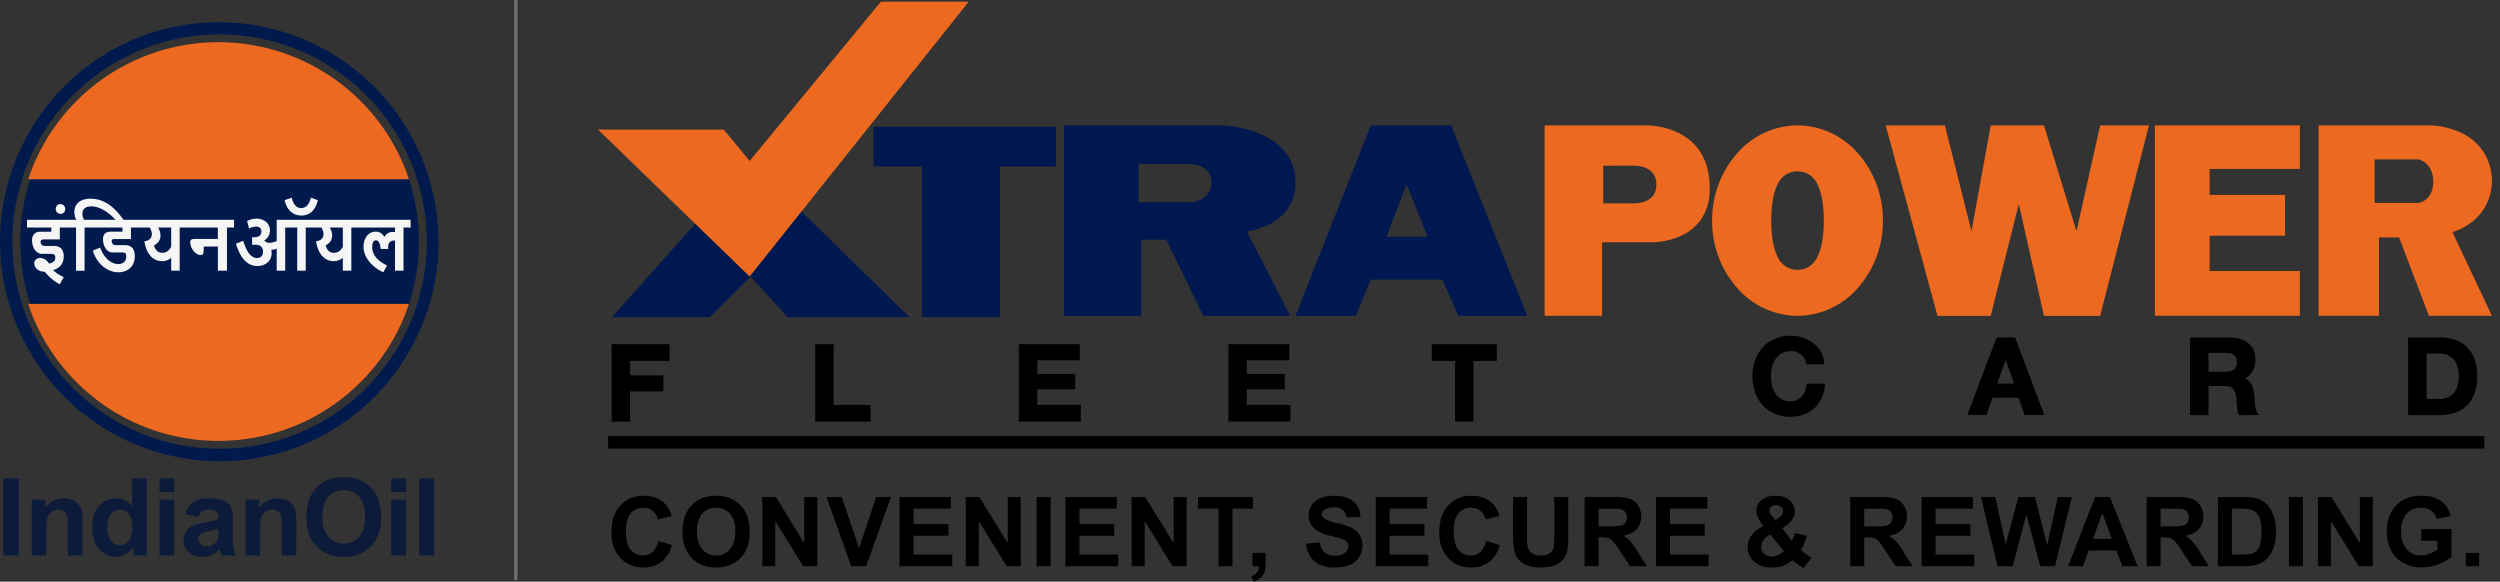 <svg xmlns="http://www.w3.org/2000/svg" xmlns:xlink="http://www.w3.org/1999/xlink" width="739.938" height="172.157" viewBox="0 0 739.938 172.157">
  <rect x="0" y="0" width="739.938" height="172.157" fill="#333333" stroke="none"/>
  <defs>
    <clipPath id="clip-path">
      <rect id="Rectangle_3330" data-name="Rectangle 3330" width="275.173" height="27.1"/>
    </clipPath>
    <clipPath id="clip-path-2">
      <rect id="Rectangle_3331" data-name="Rectangle 3331" width="223.057" height="27.1" stroke="#707070" stroke-width="1"/>
    </clipPath>
  </defs>
  <g id="logo_svg" transform="translate(-5423 -6563.5)">
    <path id="Path_7819" data-name="Path 7819" d="M-22942.605,1123v171.656" transform="translate(28518.279 5440.5)" fill="none" stroke="#707070" stroke-width="1"/>
    <g id="Group_11608" data-name="Group 11608">
      <g id="Group_11607" data-name="Group 11607">
        <g id="Group_8033" data-name="Group 8033" transform="translate(5598 6662.22)">
          <g id="Mask_Group_48" data-name="Mask Group 48" transform="translate(0 0)" clip-path="url(#clip-path)">
            <path id="Path_7815" data-name="Path 7815" d="M1.746-10.461h0Zm-.738,22.2H6.463V2.791h9.851V-1.958H6.463V-6.225H18.175v-4.941H1.008Zm60.26,0H77.633V6.8H66.723V-11.167H61.268Zm60.26,0h18.354V6.8h-12.9V2.182h11.231V-2.375H126.983V-6.418h12.578v-4.749H121.528Zm62.025,0h18.354V6.8h-12.9V2.182h11.231V-2.375H189.008V-6.418h12.578v-4.749H183.553Zm67.095,0H256.1V-6.225H263v-4.941H243.749v4.941h6.9Zm70.913-9.273c0,2.054-1.155,5.23-4.877,5.23-2.471,0-5.615-1.925-5.615-7.412s3.145-7.412,5.84-7.412A4.369,4.369,0,0,1,321.5-3.209h5.327c0-4.974-4.845-8.471-9.915-8.471C310.395-11.68,305.614-7,305.614.289s4.813,11.969,11.07,11.969c7.99,0,10.332-6.193,10.332-9.787Zm47.489,9.273H374.7l1.765-5.1H384.2l1.765,5.1h5.84l-8.631-22.91h-5.455Zm9.177-22.2h4.428l8.086,21.5h-4.268l-1.765-5.1h-8.76l-1.765,5.1H370.11ZM382.88,2.471h-5.006l2.5-6.963h.064Zm-.225-12.931h-4.428l-8.118,21.5h4.075l1.765-5.1h8.76l1.765,5.1h4.268Zm52.174,22.2h5.455v-8.6H444.1c3.241,0,4.236.545,4.492,4.653.16,2.471.353,3.69.706,3.947h5.936c-.449-.449-1.059-1.027-1.219-3.337l-.16-2.15c-.128-2.214-.706-4.236-2.76-5.359a5.987,5.987,0,0,0,3.016-5.551c0-4.974-3.915-6.514-8.022-6.514H434.83Zm.738-22.2h10.075c1.957,0,7.733,0,7.733,6.065A6.111,6.111,0,0,1,449.943.93V.995c2.182,1.316,2.824,1.861,3.177,5.359l.16,2.022c.16,1.829.353,2.407.578,2.663h-4.075a9,9,0,0,1-.449-2.6l-.1-1.6c-.257-4.4-2.407-4.4-5.327-4.4h-4.364Zm4.717,3.85h4.556c1.476,0,3.818.032,3.818,2.76,0,2.824-2.342,2.824-3.818,2.824h-4.556Zm5.763,9.361L447.9,3.785l1.34,4.654s-.158,2.389.546,2.6a38.2,38.2,0,0,0,4.236.33l-.738-5.828-.871-3.1L450.247.995a9.547,9.547,0,0,0,2.695-2.474A5.039,5.039,0,0,0,453.6-4.4a6.123,6.123,0,0,0-2.5-4.98c-1.989-1.516-4.647-1.084-5.455-1.084H435.568l3.3,13.337Zm58.636-9.168h3.53c1.155,0,5.968,0,5.968,6.706s-4.813,6.706-5.968,6.706h-3.53Zm-4.717,17.456h8.7c4.653,0,10.236-2,10.236-10.749s-5.583-10.749-10.236-10.749h-8.7Zm0-21.5h8.7c6.321,0,10.236,3.85,10.236,10.749s-3.915,10.749-10.236,10.749h-8.7Zm-.738,22.2h9.434c6.417,0,10.974-3.626,10.974-11.455s-4.556-11.455-10.974-11.455h-9.434Z" transform="translate(5.026 14.327)"/>
          </g>
          <g id="Mask_Group_49" data-name="Mask Group 49" transform="translate(341.881)" clip-path="url(#clip-path-2)">
            <path id="Path_7816" data-name="Path 7816" d="M1.748-10.458h0ZM1.008,11.8H6.475V2.825h9.873v-4.76H6.475V-6.213H18.214v-4.953H1.008Zm60.4,0h16.4V6.845H66.874v-18.01H61.406Zm60.4,0h18.4V6.845H127.272V2.214h11.256V-2.353H127.272V-6.406h12.607v-4.76H121.8Zm62.167,0h18.4V6.845H189.439V2.214H200.7V-2.353H189.439V-6.406h12.607v-4.76H183.972Zm67.249,0h5.467V-6.213H263.6v-4.953h-19.3v4.953h6.915ZM322.3,2.5c0,2.058-1.158,5.242-4.889,5.242-2.476,0-5.628-1.93-5.628-7.429s3.152-7.429,5.853-7.429a4.379,4.379,0,0,1,4.6,3.924h5.339c0-4.985-4.856-8.491-9.938-8.491-6.529,0-11.321,4.7-11.321,12s4.824,12,11.1,12c8.008,0,10.356-6.207,10.356-9.809Zm47.6,9.295h5.66l1.769-5.114h7.751l1.769,5.114H392.7l-8.651-22.963h-5.467Zm9.2-22.255h4.438l8.1,21.548h-4.277l-1.769-5.114h-8.78l-1.769,5.114h-4.084ZM383.756,2.5h-5.017l2.509-6.979h.064Zm-.225-12.961h-4.438L370.956,11.09h4.084l1.769-5.114h8.78l1.769,5.114h4.277ZM435.825,11.8h5.467V3.178h3.827c3.248,0,4.245.547,4.5,4.663.161,2.476.354,3.7.708,3.956h5.95c-.45-.45-1.061-1.029-1.222-3.345L454.9,6.3c-.129-2.219-.707-4.245-2.766-5.371a6,6,0,0,0,3.023-5.564c0-4.985-3.924-6.529-8.04-6.529H435.825Zm.74-22.255h10.1c1.962,0,7.751,0,7.751,6.078A6.125,6.125,0,0,1,450.973.959v.064c2.187,1.319,2.83,1.865,3.184,5.371l.161,2.026c.161,1.833.354,2.412.579,2.669h-4.084a9.026,9.026,0,0,1-.45-2.605l-.1-1.608c-.257-4.406-2.412-4.406-5.339-4.406h-4.374ZM441.292-6.6h4.567c1.479,0,3.827.032,3.827,2.766,0,2.83-2.348,2.83-3.827,2.83h-4.567Zm5.777,9.382,1.853,1.036,1.343,4.665s-.159,2.394.547,2.605a38.289,38.289,0,0,0,4.245.331l-.74-5.842-.873-3.108-2.167-1.447a9.567,9.567,0,0,0,2.7-2.48,5.05,5.05,0,0,0,.66-2.923,6.137,6.137,0,0,0-2.508-4.991c-1.994-1.52-4.658-1.087-5.467-1.087h-10.1l3.312,13.367Zm58.77-9.189h3.538c1.158,0,5.982,0,5.982,6.722s-4.824,6.722-5.982,6.722h-3.538Zm-4.728,17.5h8.716c4.663,0,10.26-2,10.26-10.774s-5.6-10.774-10.26-10.774h-8.716Zm0-21.548h8.716c6.336,0,10.26,3.859,10.26,10.774s-3.924,10.774-10.26,10.774h-8.716Zm-.74,22.255h9.455c6.432,0,11-3.634,11-11.481s-4.567-11.481-11-11.481h-9.455Z" transform="translate(-304.51 12.323)"/>
          </g>
        </g>
        <path id="Path_7817" data-name="Path 7817" d="M14.5,3.114l4.011,1.272a9,9,0,0,1-3.068,4.983A8.751,8.751,0,0,1,10,11,8.814,8.814,0,0,1,3.291,8.209,10.67,10.67,0,0,1,.663.584q0-5.116,2.642-7.946a9.058,9.058,0,0,1,6.947-2.83A8.523,8.523,0,0,1,16.359-7.97a8.082,8.082,0,0,1,2.1,3.774l-4.1.978a4.344,4.344,0,0,0-1.517-2.516,4.345,4.345,0,0,0-2.8-.922,4.662,4.662,0,0,0-3.7,1.635Q4.926-3.386,4.926.276q0,3.886,1.4,5.535A4.539,4.539,0,0,0,9.958,7.461,4.144,4.144,0,0,0,12.8,6.412,6.089,6.089,0,0,0,14.5,3.114ZM21.681.528a13.032,13.032,0,0,1,.936-5.255,9.643,9.643,0,0,1,1.908-2.809,7.977,7.977,0,0,1,2.649-1.845,11.249,11.249,0,0,1,4.417-.811,9.621,9.621,0,0,1,7.247,2.809Q41.557-4.574,41.557.43q0,4.962-2.7,7.764A9.546,9.546,0,0,1,31.647,11a9.644,9.644,0,0,1-7.268-2.788A10.582,10.582,0,0,1,21.681.528Zm4.263-.14a7.678,7.678,0,0,0,1.607,5.276,5.237,5.237,0,0,0,4.081,1.8,5.192,5.192,0,0,0,4.06-1.782A7.831,7.831,0,0,0,37.28.332a7.7,7.7,0,0,0-1.544-5.255,5.226,5.226,0,0,0-4.1-1.733A5.26,5.26,0,0,0,27.51-4.9,7.742,7.742,0,0,0,25.944.388ZM45.286,10.648V-9.843h4.025L57.7,3.841V-9.843h3.844v20.49H57.39L49.129-2.715V10.648Zm26.316,0L64.277-9.843h4.487L73.949,5.322,78.967-9.843h4.389l-7.338,20.49Zm14.323,0V-9.843h15.193v3.466H90.062v4.543h10.287V1.618H90.062V7.2h11.447v3.452Zm19.593,0V-9.843h4.025l8.386,13.684V-9.843h3.844v20.49h-4.151l-8.26-13.362V10.648Zm20.962,0V-9.843h4.137v20.49Zm8.537,0V-9.843H150.21v3.466H139.154v4.543h10.287V1.618H139.154V7.2H150.6v3.452Zm19.593,0V-9.843h4.025l8.386,13.684V-9.843h3.844v20.49h-4.151l-8.26-13.362V10.648Zm25.7,0V-6.377h-6.08V-9.843h16.283v3.466h-6.066V10.648ZM190.342,6.72h3.928V9.529a9.792,9.792,0,0,1-.294,2.691,4.019,4.019,0,0,1-1.111,1.768,5.727,5.727,0,0,1-2.076,1.23l-.769-1.621a3.308,3.308,0,0,0,1.691-1.076,3.237,3.237,0,0,0,.531-1.873h-1.9Zm15.9-2.74,4.025-.391a4.911,4.911,0,0,0,1.475,2.977,4.458,4.458,0,0,0,3,.95,4.608,4.608,0,0,0,3.012-.846,2.516,2.516,0,0,0,1.013-1.978,1.865,1.865,0,0,0-.426-1.237,3.407,3.407,0,0,0-1.489-.888q-.727-.252-3.313-.895a11.238,11.238,0,0,1-4.668-2.027,5.332,5.332,0,0,1-1.887-4.123A5.267,5.267,0,0,1,207.87-7.4a5.557,5.557,0,0,1,2.558-2.076,10.251,10.251,0,0,1,4.032-.713q3.858,0,5.807,1.691a5.969,5.969,0,0,1,2.048,4.515l-4.137.182a3.513,3.513,0,0,0-1.139-2.271,4.171,4.171,0,0,0-2.621-.692,4.727,4.727,0,0,0-2.823.741,1.493,1.493,0,0,0-.657,1.272,1.574,1.574,0,0,0,.615,1.244,10.877,10.877,0,0,0,3.8,1.37A20.064,20.064,0,0,1,219.82-.667a5.755,5.755,0,0,1,2.264,2.083,6.091,6.091,0,0,1,.818,3.264,6.034,6.034,0,0,1-.978,3.3,5.864,5.864,0,0,1-2.767,2.285,11.606,11.606,0,0,1-4.459.748,8.877,8.877,0,0,1-5.968-1.8A7.813,7.813,0,0,1,206.242,3.98Zm20.6,6.667V-9.843h15.193v3.466H230.978v4.543h10.287V1.618H230.978V7.2h11.447v3.452ZM259.5,3.114l4.011,1.272a9,9,0,0,1-3.068,4.983A8.751,8.751,0,0,1,255,11a8.814,8.814,0,0,1-6.709-2.788A10.67,10.67,0,0,1,245.665.584q0-5.116,2.642-7.946a9.058,9.058,0,0,1,6.947-2.83,8.522,8.522,0,0,1,6.108,2.222,8.082,8.082,0,0,1,2.1,3.774l-4.1.978a4.344,4.344,0,0,0-1.517-2.516,4.345,4.345,0,0,0-2.8-.922,4.662,4.662,0,0,0-3.7,1.635q-1.419,1.635-1.419,5.3,0,3.886,1.4,5.535a4.539,4.539,0,0,0,3.634,1.649A4.144,4.144,0,0,0,257.8,6.412,6.089,6.089,0,0,0,259.5,3.114Zm7.992-12.957h4.137v11.1a23.025,23.025,0,0,0,.154,3.424A3.318,3.318,0,0,0,273.05,6.7a4.407,4.407,0,0,0,2.733.762,4.169,4.169,0,0,0,2.656-.72,2.844,2.844,0,0,0,1.076-1.768,23.054,23.054,0,0,0,.182-3.48V-9.843h4.137V.919a27.658,27.658,0,0,1-.335,5.213A5.771,5.771,0,0,1,282.261,8.7a6.25,6.25,0,0,1-2.411,1.67,10.488,10.488,0,0,1-3.942.622,11.348,11.348,0,0,1-4.452-.678,6.366,6.366,0,0,1-2.4-1.761,5.646,5.646,0,0,1-1.16-2.271,24.887,24.887,0,0,1-.405-5.2Zm21.172,20.49V-9.843h8.708a14.9,14.9,0,0,1,4.773.552,4.709,4.709,0,0,1,2.383,1.964,5.9,5.9,0,0,1,.895,3.229A5.47,5.47,0,0,1,304.069-.29,6.511,6.511,0,0,1,300.015,1.6a9.652,9.652,0,0,1,2.215,1.719,23.35,23.35,0,0,1,2.355,3.327l2.5,4H302.14l-2.991-4.459a28.927,28.927,0,0,0-2.18-3.012,3.175,3.175,0,0,0-1.244-.853,6.819,6.819,0,0,0-2.083-.231H292.8v8.554ZM292.8-1.177h3.061a15.806,15.806,0,0,0,3.718-.252,2.228,2.228,0,0,0,1.16-.867,2.668,2.668,0,0,0,.419-1.537,2.457,2.457,0,0,0-.552-1.67,2.534,2.534,0,0,0-1.558-.8q-.5-.07-3.019-.07H292.8Zm16.979,11.825V-9.843h15.193v3.466H313.919v4.543h10.287V1.618H313.919V7.2h11.447v3.452Zm46.09-2.5L353.5,11.179a13.875,13.875,0,0,1-3.355-2.348A8.436,8.436,0,0,1,347.5,10.48a9.366,9.366,0,0,1-3.327.531,7.337,7.337,0,0,1-5.759-2.152,5.559,5.559,0,0,1-1.5-3.83,5.774,5.774,0,0,1,1.174-3.543A9.6,9.6,0,0,1,341.6-1.247a11.119,11.119,0,0,1-1.579-2.369,5,5,0,0,1-.531-2.132A4.024,4.024,0,0,1,340.979-8.9a6.275,6.275,0,0,1,4.242-1.293,5.956,5.956,0,0,1,4.151,1.356,4.3,4.3,0,0,1,1.5,3.313,4.207,4.207,0,0,1-.741,2.362,10.021,10.021,0,0,1-2.991,2.53l2.851,3.76a9.62,9.62,0,0,0,.867-2.334l3.55.811a21.809,21.809,0,0,1-.923,2.76,7.411,7.411,0,0,1-.839,1.461,16.012,16.012,0,0,0,1.7,1.349A12.825,12.825,0,0,0,355.872,8.146ZM345.18-2.994l1.062-.811a2.444,2.444,0,0,0,1.174-1.8,1.7,1.7,0,0,0-.566-1.286,2.147,2.147,0,0,0-1.53-.531,2.143,2.143,0,0,0-1.468.468,1.41,1.41,0,0,0-.531,1.083,2.963,2.963,0,0,0,.895,1.761Zm-1.537,4.263a5.316,5.316,0,0,0-2.027,1.649,3.416,3.416,0,0,0-.671,1.971,2.758,2.758,0,0,0,.832,2.076,3.072,3.072,0,0,0,2.229.8,4.482,4.482,0,0,0,1.775-.363,7.744,7.744,0,0,0,1.859-1.2ZM367.3,10.648V-9.843h8.708a14.9,14.9,0,0,1,4.773.552,4.709,4.709,0,0,1,2.383,1.964,5.9,5.9,0,0,1,.895,3.229A5.47,5.47,0,0,1,382.7-.29,6.511,6.511,0,0,1,378.648,1.6a9.653,9.653,0,0,1,2.215,1.719,23.349,23.349,0,0,1,2.355,3.327l2.5,4h-4.948l-2.991-4.459a28.916,28.916,0,0,0-2.18-3.012,3.175,3.175,0,0,0-1.244-.853,6.819,6.819,0,0,0-2.083-.231h-.839v8.554Zm4.137-11.825H374.5a15.806,15.806,0,0,0,3.718-.252,2.229,2.229,0,0,0,1.16-.867,2.668,2.668,0,0,0,.419-1.537,2.457,2.457,0,0,0-.552-1.67,2.534,2.534,0,0,0-1.558-.8q-.5-.07-3.019-.07h-3.229Zm16.979,11.825V-9.843h15.193v3.466H392.552v4.543H402.84V1.618H392.552V7.2H404v3.452Zm22.458,0-4.892-20.49h4.235l3.089,14.075,3.746-14.075h4.92L425.563,4.47l3.145-14.313h4.165L427.9,10.648h-4.389L419.427-4.671,415.36,10.648Zm41.467,0h-4.5L446.05,5.993H437.86l-1.691,4.654H431.78l7.981-20.49h4.375Zm-7.617-8.107-2.823-7.6-2.767,7.6Zm10.284,8.107V-9.843h8.708a14.9,14.9,0,0,1,4.773.552,4.708,4.708,0,0,1,2.383,1.964,5.9,5.9,0,0,1,.895,3.229A5.47,5.47,0,0,1,470.409-.29,6.511,6.511,0,0,1,466.356,1.6a9.654,9.654,0,0,1,2.215,1.719,23.355,23.355,0,0,1,2.355,3.327l2.5,4H468.48l-2.991-4.459a28.922,28.922,0,0,0-2.18-3.012,3.175,3.175,0,0,0-1.244-.853,6.82,6.82,0,0,0-2.083-.231h-.839v8.554Zm4.137-11.825H462.2a15.807,15.807,0,0,0,3.718-.252,2.229,2.229,0,0,0,1.16-.867,2.668,2.668,0,0,0,.419-1.537,2.457,2.457,0,0,0-.552-1.67,2.534,2.534,0,0,0-1.558-.8q-.5-.07-3.019-.07h-3.229Zm16.965-8.666h7.562a14.765,14.765,0,0,1,3.9.391,6.852,6.852,0,0,1,3.089,1.887,8.952,8.952,0,0,1,1.957,3.32A15.121,15.121,0,0,1,493.286.6a13.466,13.466,0,0,1-.629,4.361,9.033,9.033,0,0,1-2.194,3.62,7.273,7.273,0,0,1-2.907,1.635,12.518,12.518,0,0,1-3.662.433h-7.785Zm4.137,3.466V7.2h3.089a11.272,11.272,0,0,0,2.5-.2,3.819,3.819,0,0,0,1.67-.853,4.338,4.338,0,0,0,1.083-1.978,13.364,13.364,0,0,0,.419-3.753,12.238,12.238,0,0,0-.419-3.648,4.688,4.688,0,0,0-1.174-1.985,3.937,3.937,0,0,0-1.915-.964,18.758,18.758,0,0,0-3.4-.2Zm16.881,17.024V-9.843h4.137v20.49Zm8.579,0V-9.843h4.025l8.386,13.684V-9.843h3.844v20.49H517.81l-8.26-13.362V10.648Zm30.621-7.534V-.339h8.917V7.824a11.227,11.227,0,0,1-3.767,2.215,13.71,13.71,0,0,1-5,.957,11.215,11.215,0,0,1-5.6-1.349,8.576,8.576,0,0,1-3.592-3.858,12.466,12.466,0,0,1-1.2-5.458,11.794,11.794,0,0,1,1.342-5.689,9.036,9.036,0,0,1,3.928-3.816,10.6,10.6,0,0,1,4.906-1.02,9.788,9.788,0,0,1,5.961,1.6,7.226,7.226,0,0,1,2.76,4.424l-4.109.769a4.34,4.34,0,0,0-1.628-2.383,4.922,4.922,0,0,0-2.984-.874,5.606,5.606,0,0,0-4.312,1.719,7.242,7.242,0,0,0-1.6,5.1,8.023,8.023,0,0,0,1.621,5.472,5.414,5.414,0,0,0,4.249,1.824,7.125,7.125,0,0,0,2.607-.51,8.933,8.933,0,0,0,2.243-1.237v-2.6Zm13.163,7.534V6.72h3.928v3.928Z" transform="translate(5603.337 6720.438)"/>
        <rect id="Rectangle_3332" data-name="Rectangle 3332" width="555.287" height="3.711" transform="translate(5603 6692.563)"/>
      </g>
      <g id="Group_11606" data-name="Group 11606" transform="translate(-1.256)">
        <path id="Path_7807" data-name="Path 7807" d="M-23053.945,959.277h54v11.76h-16.535v44.606h-23.125V971.036h-14.34Z" transform="translate(28736.709 5641.723)" fill="#001850"/>
        <path id="Path_7810" data-name="Path 7810" d="M22.913,56.367h0L0,56.364V0H47.417A34.869,34.869,0,0,1,57.978,2.484a19.158,19.158,0,0,1,7.26,5.066,14.04,14.04,0,0,1,3.3,9.36,13.346,13.346,0,0,1-2.242,7.7,14.424,14.424,0,0,1-4.931,4.378A21.406,21.406,0,0,1,54.193,31.4L66.942,56.361l-25.7,0L30.284,33.818H22.913V56.367Zm-.8-44.892V22.748H37.76c.059,0,5.874-.507,5.874-5.838s-5.815-5.435-5.874-5.435Z" transform="translate(5739.146 6600.613)" fill="#001850"/>
        <path id="Path_7811" data-name="Path 7811" d="M17.863,56.353H0L22.265,0H46.08L68.614,56.349l-20.447,0L43.5,45.648H22.265l-4.4,10.7ZM32.89,17.448l-5.96,15.5H39.1Z" transform="translate(5807.686 6600.613)" fill="#001850"/>
        <path id="Path_7813" data-name="Path 7813" d="M25.267,56.367A23.863,23.863,0,0,1,7.4,48.112,29.717,29.717,0,0,1,0,28.183,29.717,29.717,0,0,1,7.4,8.255,23.863,23.863,0,0,1,25.267,0,23.865,23.865,0,0,1,43.135,8.255a29.716,29.716,0,0,1,7.4,19.929,29.716,29.716,0,0,1-7.4,19.929A23.865,23.865,0,0,1,25.267,56.367Zm0-42.76a6.326,6.326,0,0,0-5.9,3.867c-1.244,2.447-1.874,6.05-1.874,10.71s.631,8.263,1.874,10.71a6.435,6.435,0,0,0,11.8,0c1.244-2.447,1.875-6.05,1.875-10.71s-.631-8.263-1.875-10.71A6.328,6.328,0,0,0,25.267,13.606Z" transform="translate(5931.01 6600.613)" fill="#ec691f"/>
        <path id="Path_7799" data-name="Path 7799" d="M-22910.391,959.276l15.32,56.367h15.762l8.316-33.1,7.441,33.1h16.629l14.449-56.367h-14.449l-7,31.322-9.625-31.322h-15.758l-5.7,31.322-7.875-31.322Z" transform="translate(28892.771 5641.336)" fill="#ec691f"/>
        <path id="Path_7798" data-name="Path 7798" d="M-22829.322,959.277h-42.9v56.353h42.9v-13.247h-26.7V991.932h22.32V979.859h-22.32v-7.7h26.7Z" transform="translate(28934.27 5641.336)" fill="#ec691f"/>
        <path id="Path_7814" data-name="Path 7814" d="M17.871,56.353h0L0,56.351V0H33.367a23.893,23.893,0,0,1,8.569,2.074,16.288,16.288,0,0,1,6.11,4.7A15.9,15.9,0,0,1,49.571,23.6a15.251,15.251,0,0,1-4.018,4.838A18.01,18.01,0,0,1,39.628,31.6L51.28,56.348l-18.644,0-8.81-23.172H17.871V56.353Zm-1.3-46.295v12.9h12.95c.044-.005,4.4-.592,4.4-6.319s-4.359-6.575-4.4-6.583Z" transform="translate(6110.506 6600.613)" fill="#ec691f"/>
        <path id="Path_7812" data-name="Path 7812" d="M17,56.353H0V0H30.244c.87,0,8.654.152,13.864,5.417,3.2,3.23,4.786,7.727,4.727,13.368A15.552,15.552,0,0,1,46.24,27.9a14.431,14.431,0,0,1-5.709,4.7,21.893,21.893,0,0,1-8.3,2H17v21.75Zm.342-44.421V23.086h8.992s.08,0,.22,0c1.09,0,6.527-.269,6.527-5.581s-5.437-5.581-6.527-5.581c-.141,0-.22,0-.22,0Z" transform="translate(5881.431 6600.613)" fill="#ec691f"/>
        <path id="Path_64284" data-name="Path 64284" d="M-14983.641-2376.634l41.043-45.943,47.062,45.943h-36.117l-10.944-12.014-12.039,12.014Z" transform="translate(20589 9034)" fill="#001850"/>
        <path id="Path_64283" data-name="Path 64283" d="M-14878.025-2470l-64.847,81.351-44.872-43.5h37.211l7.661,9.3,38.854-47.15Z" transform="translate(20589 9034)" fill="#ec691f"/>
      </g>
    </g>
    <g id="Group_11605" data-name="Group 11605" transform="translate(179 -358)">
      <g id="Group_11604" data-name="Group 11604">
        <circle id="Ellipse_445" data-name="Ellipse 445" cx="59" cy="59" r="59" transform="translate(5250 6934)" fill="#001a4d"/>
        <path id="Path_7818" data-name="Path 7818" d="M7.509,6.864q.425.384.854.7t.835.565q.405.247.767.434t.671.318l-1.187,2.14a11.915,11.915,0,0,1-1.293-.787A15.064,15.064,0,0,1,6.949,9.3q-.569-.49-1.061-1a11.5,11.5,0,0,1-.859-1,3.821,3.821,0,0,1-1.293-.207,3.085,3.085,0,0,1-.984-.555,2.5,2.5,0,0,1-.627-.8A2.157,2.157,0,0,1,1.9,4.775a1.433,1.433,0,0,1,.135-.626A1.517,1.517,0,0,1,2.4,3.665a1.7,1.7,0,0,1,.531-.318,1.81,1.81,0,0,1,.651-.116,2.781,2.781,0,0,1,1.5.424A3.8,3.8,0,0,1,6.264,4.866a3.273,3.273,0,0,0,.878-.247,1.838,1.838,0,0,0,.574-.4,1.359,1.359,0,0,0,.309-.52,2,2,0,0,0,.092-.611,1.353,1.353,0,0,0-.1-.575.774.774,0,0,0-.27-.323.987.987,0,0,0-.4-.146,3.169,3.169,0,0,0-.487-.035H4.334a2.5,2.5,0,0,1-1.447-.4A3.257,3.257,0,0,1,1.932.6a4.384,4.384,0,0,1-.526-1.3A5.823,5.823,0,0,1,1.247-2,3.2,3.2,0,0,1,1.44-3.179a2.135,2.135,0,0,1,.526-.792,2,2,0,0,1,.767-.444,3.043,3.043,0,0,1,.917-.136h3.29V-5.8H-.239V-8.075H12.5V-5.8H9.458v3.523h-4.6a1.438,1.438,0,0,0-.849.182.674.674,0,0,0-.232.565,1.5,1.5,0,0,0,.058.394,1.041,1.041,0,0,0,.2.389,1.08,1.08,0,0,0,.405.293,1.645,1.645,0,0,0,.666.116H7.731a3.439,3.439,0,0,1,1.36.237,2.311,2.311,0,0,1,.892.656,2.574,2.574,0,0,1,.492.979,4.622,4.622,0,0,1,.15,1.2,4.861,4.861,0,0,1-.183,1.353,3.707,3.707,0,0,1-.564,1.161,3.777,3.777,0,0,1-.97.919,5.184,5.184,0,0,1-1.389.636ZM8.261-11.3a1.556,1.556,0,0,1,.1-.565,1.356,1.356,0,0,1,.285-.454,1.335,1.335,0,0,1,.439-.3,1.4,1.4,0,0,1,.564-.111,1.412,1.412,0,0,1,.56.111,1.339,1.339,0,0,1,.449.308,1.491,1.491,0,0,1,.3.464,1.5,1.5,0,0,1,.111.58,1.585,1.585,0,0,1-.1.575,1.266,1.266,0,0,1-.289.449,1.364,1.364,0,0,1-.444.293,1.435,1.435,0,0,1-.555.106,1.471,1.471,0,0,1-.56-.106,1.28,1.28,0,0,1-.449-.3,1.507,1.507,0,0,1-.3-.459A1.489,1.489,0,0,1,8.261-11.3ZM18.892-5.8h-2.1V6.986H14.27V-5.8H12.138V-8.075h2.171a5.9,5.9,0,0,1-.54-2.322,4.153,4.153,0,0,1,.28-1.524,3.316,3.316,0,0,1,.864-1.252,4.14,4.14,0,0,1,1.5-.843,6.829,6.829,0,0,1,2.176-.308,8.888,8.888,0,0,1,2.861.454A10.237,10.237,0,0,1,24-12.582a13.946,13.946,0,0,1,2.3,2.009,24.474,24.474,0,0,1,2.094,2.609H26.07q-.338-.353-.786-.8t-1-.9q-.55-.454-1.182-.883a10.686,10.686,0,0,0-1.327-.767,8.085,8.085,0,0,0-1.447-.54,5.9,5.9,0,0,0-1.534-.2,3.888,3.888,0,0,0-1.187.161,2.274,2.274,0,0,0-.83.454,1.775,1.775,0,0,0-.482.691,2.428,2.428,0,0,0-.154.883A3.249,3.249,0,0,0,16.263-9a4.772,4.772,0,0,0,.371.924h2.258Zm14.656,0h-3.03v3.422H25.665a1.077,1.077,0,0,0-.671.151.6.6,0,0,0-.179.485,1.476,1.476,0,0,0,.053.373.95.95,0,0,0,.2.373,1.177,1.177,0,0,0,.4.293,1.491,1.491,0,0,0,.646.121h2.7a3.142,3.142,0,0,1,1.346.257,2.3,2.3,0,0,1,.878.7,2.821,2.821,0,0,1,.478,1.045A5.436,5.436,0,0,1,31.657,2.7a5.4,5.4,0,0,1-.3,1.817,4.279,4.279,0,0,1-.912,1.509,4.346,4.346,0,0,1-1.524,1.035,5.519,5.519,0,0,1-2.142.384A6.522,6.522,0,0,1,24.3,6.96a7.782,7.782,0,0,1-2.166-1.327A9.076,9.076,0,0,1,20.4,3.609,10.17,10.17,0,0,1,19.239,1.04L21.41.132a9.067,9.067,0,0,0,.849,1.837,7.879,7.879,0,0,0,1.225,1.56,5.758,5.758,0,0,0,1.529,1.085,3.993,3.993,0,0,0,1.761.4,2.911,2.911,0,0,0,1.008-.162,2,2,0,0,0,.733-.454,1.936,1.936,0,0,0,.449-.707,2.611,2.611,0,0,0,.154-.919,2.043,2.043,0,0,0-.072-.6.743.743,0,0,0-.232-.363.87.87,0,0,0-.4-.177,3.115,3.115,0,0,0-.569-.045h-2.74a2.178,2.178,0,0,1-1.278-.373,3.161,3.161,0,0,1-.888-.944,4.372,4.372,0,0,1-.521-1.247,5.335,5.335,0,0,1-.169-1.292,3.029,3.029,0,0,1,.174-1.105,1.735,1.735,0,0,1,.492-.707,1.872,1.872,0,0,1,.757-.379,3.911,3.911,0,0,1,.96-.111H28V-5.8H18.216V-8.075H33.548Zm-.359,0V-8.075H47.044V-5.8h-2.1V6.975H42.423V3.231l-.029-.01q-.222.172-.487.338a3.867,3.867,0,0,1-.584.3,3.994,3.994,0,0,1-.7.212,4.2,4.2,0,0,1-.859.081,4.384,4.384,0,0,1-2.156-.51A4.967,4.967,0,0,1,36.045,2.3,6.918,6.918,0,0,1,35.032.414a10.369,10.369,0,0,1-.521-2.14,3.425,3.425,0,0,0,1.037-.283,2.115,2.115,0,0,0,.675-.49,1.75,1.75,0,0,0,.367-.636,2.363,2.363,0,0,0,.111-.722,2.991,2.991,0,0,0-.154-.929A4.766,4.766,0,0,0,36.055-5.8Zm6.069,2.362a3.086,3.086,0,0,1-.482,1.721A3.276,3.276,0,0,1,37.348-.545,3.621,3.621,0,0,0,37.729.475a2.585,2.585,0,0,0,.564.691,2.123,2.123,0,0,0,.695.394,2.442,2.442,0,0,0,.782.126,2.615,2.615,0,0,0,1.563-.469A3.61,3.61,0,0,0,42.423-.09V-5.8H38.554a5.065,5.065,0,0,1,.536,1.216A4.234,4.234,0,0,1,39.258-3.442ZM61.042-5.8h-2.1V6.975h-2.7V-.161H52.06Q52.06.525,52.04,1a3.334,3.334,0,0,1-.106.777.8.8,0,0,1-.27.434.842.842,0,0,1-.511.136,1.962,1.962,0,0,1-.8-.172,3.034,3.034,0,0,1-.733-.459A4.02,4.02,0,0,1,49,1.055,5.177,5.177,0,0,1,48.5.263a4.583,4.583,0,0,1-.323-.833,2.979,2.979,0,0,1-.116-.792,1.31,1.31,0,0,1,.111-.59.7.7,0,0,1,.314-.318,1.366,1.366,0,0,1,.492-.126q.289-.025.656-.025h6.6V-5.8H46.685V-8.075H61.042Zm9.733,4.472.318.035a3.181,3.181,0,0,0,.328.015,4.993,4.993,0,0,0,1.221-.151A4.619,4.619,0,0,0,73.651-1.8V-8.075h4.622V-5.8h-2.1V6.975H73.651V.455a2.038,2.038,0,0,1-.3.121q-.183.061-.4.111T72.5.768a3.426,3.426,0,0,1-.444.03q.048.252.077.454a3.3,3.3,0,0,1,.029.464,3.9,3.9,0,0,1-.328,1.63,3.536,3.536,0,0,1-.9,1.221,4.032,4.032,0,0,1-1.351.767A5.077,5.077,0,0,1,67.92,5.6,4.873,4.873,0,0,1,66.25,5.33a5.142,5.142,0,0,1-1.37-.742,6.088,6.088,0,0,1-1.114-1.105,10.058,10.058,0,0,1-.9-1.368A13.593,13.593,0,0,1,62.155.591Q61.841-.2,61.59-.979l2.152-.908q.174.575.391,1.181A12.126,12.126,0,0,0,64.625.47a8.893,8.893,0,0,0,.608,1.07,5.069,5.069,0,0,0,.733.878,3.255,3.255,0,0,0,.868.6,2.39,2.39,0,0,0,1.018.217,1.629,1.629,0,0,0,1.3-.515A2.031,2.031,0,0,0,69.6,1.333a2.329,2.329,0,0,0-.164-.919,1.732,1.732,0,0,0-.453-.636A1.8,1.8,0,0,0,68.3-.59a3.039,3.039,0,0,0-.859-.116q-.1,0-.232.005t-.28.015l-.289.02q-.145.01-.251.02V-2.917a1.546,1.546,0,0,0,.179.01h.178a5.121,5.121,0,0,0,.936-.081,2.174,2.174,0,0,0,.753-.278,1.413,1.413,0,0,0,.5-.53,1.7,1.7,0,0,0,.183-.828,1.333,1.333,0,0,0-.425-1.1,1.774,1.774,0,0,0-1.148-.343,3.671,3.671,0,0,0-1.061.156,8.177,8.177,0,0,0-1.013.379l-.579-2.2a6.338,6.338,0,0,1,1.423-.525,6.081,6.081,0,0,1,1.394-.172,4.552,4.552,0,0,1,1.606.273,3.821,3.821,0,0,1,1.25.747,3.368,3.368,0,0,1,.81,1.115,3.308,3.308,0,0,1,.289,1.378,3.307,3.307,0,0,1-.429,1.65,4.005,4.005,0,0,1-1.278,1.337l.01.05a3.4,3.4,0,0,1,.425.252Q70.592-1.483,70.776-1.332ZM84.351-5.8h-2.1V6.975H79.73V-5.8H77.6V-8.075h6.754Zm-6.243-8.822q.039.161.116.449a5.386,5.386,0,0,0,.217.631,5.419,5.419,0,0,0,.347.7,2.978,2.978,0,0,0,.507.641,2.474,2.474,0,0,0,.7.469,2.209,2.209,0,0,0,.921.182,2.234,2.234,0,0,0,.9-.172,2.5,2.5,0,0,0,.695-.444,3,3,0,0,0,.516-.616,5.248,5.248,0,0,0,.367-.681,4.882,4.882,0,0,0,.236-.646q.087-.308.145-.52l2.065.747q-.1.414-.261.908a6.954,6.954,0,0,1-.425,1A6.2,6.2,0,0,1,84.52-11a4.32,4.32,0,0,1-.883.843,4.373,4.373,0,0,1-1.172.59,4.666,4.666,0,0,1-1.491.222,4.87,4.87,0,0,1-1.824-.328,4.419,4.419,0,0,1-1.442-.929,5.429,5.429,0,0,1-1.052-1.433A7.79,7.79,0,0,1,76-13.889ZM83.992-5.8V-8.075H97.848V-5.8h-2.1V6.975H93.226V3.231l-.029-.01q-.222.172-.487.338a3.867,3.867,0,0,1-.584.3,4,4,0,0,1-.7.212,4.2,4.2,0,0,1-.859.081,4.384,4.384,0,0,1-2.156-.51A4.968,4.968,0,0,1,86.848,2.3,6.918,6.918,0,0,1,85.835.414a10.369,10.369,0,0,1-.521-2.14,3.425,3.425,0,0,0,1.037-.283,2.114,2.114,0,0,0,.675-.49,1.75,1.75,0,0,0,.367-.636,2.364,2.364,0,0,0,.111-.722,2.991,2.991,0,0,0-.154-.929A4.768,4.768,0,0,0,86.858-5.8Zm6.069,2.362a3.086,3.086,0,0,1-.482,1.721A3.276,3.276,0,0,1,88.151-.545,3.62,3.62,0,0,0,88.532.475a2.585,2.585,0,0,0,.564.691,2.123,2.123,0,0,0,.695.394,2.442,2.442,0,0,0,.782.126,2.616,2.616,0,0,0,1.563-.469A3.609,3.609,0,0,0,93.226-.09V-5.8H89.357a5.065,5.065,0,0,1,.536,1.216A4.234,4.234,0,0,1,90.061-3.442Zm18.61,10.417V-1.877q-.116-.02-.227-.035a1.751,1.751,0,0,0-.236-.015,1.461,1.461,0,0,0-.7.162,1.442,1.442,0,0,0-.492.429,1.931,1.931,0,0,0-.289.606,2.473,2.473,0,0,0-.1.681,2.319,2.319,0,0,0,.019.293q.019.151.039.293h-2.239q-.058-.464-.15-.924a3.887,3.887,0,0,0-.251-.818,1.7,1.7,0,0,0-.405-.58.867.867,0,0,0-.6-.222.84.84,0,0,0-.5.146,1.15,1.15,0,0,0-.347.409,2.074,2.074,0,0,0-.2.621,4.482,4.482,0,0,0-.063.772,4.609,4.609,0,0,0,.371,1.888,5.5,5.5,0,0,0,.984,1.5,7.466,7.466,0,0,0,1.4,1.186,14.764,14.764,0,0,0,1.64.934L105.207,7.44a9.29,9.29,0,0,1-.955-.469,10.47,10.47,0,0,1-1.225-.8,13.22,13.22,0,0,1-1.3-1.125,8.792,8.792,0,0,1-1.182-1.433,7.689,7.689,0,0,1-.854-1.736A6.122,6.122,0,0,1,99.36-.151a5.753,5.753,0,0,1,.251-1.716,4.381,4.381,0,0,1,.719-1.408,3.466,3.466,0,0,1,1.129-.949,3.128,3.128,0,0,1,1.481-.348,2.883,2.883,0,0,1,.979.151,2.683,2.683,0,0,1,.724.384,2.812,2.812,0,0,1,.516.5,5.989,5.989,0,0,1,.357.5l.048-.01a2.614,2.614,0,0,1,.463-.646,2.66,2.66,0,0,1,.584-.449,2.513,2.513,0,0,1,.651-.257,2.9,2.9,0,0,1,.675-.081,3.261,3.261,0,0,1,.357.02q.183.02.376.061V-5.8H97.488V-8.075h15.8V-5.8h-2.1V6.975Z" transform="translate(5252.24 6994.636)" fill="#f5f5f5"/>
        <path id="Path_7821" data-name="Path 7821" d="M56.356,118A59.359,59.359,0,0,1,8.393,93.713,58.624,58.624,0,0,1,0,77.437H112.713a58.622,58.622,0,0,1-8.392,16.276A59.309,59.309,0,0,1,56.356,118Zm56.357-77.437H0A58.623,58.623,0,0,1,8.392,24.287a59.463,59.463,0,0,1,95.928,0,58.625,58.625,0,0,1,8.392,16.274v0h0Z" transform="translate(5252.344 6934)" fill="#ec691f"/>
        <path id="Path_7823" data-name="Path 7823" d="M65,130A65.017,65.017,0,0,1,39.7,5.108,65.017,65.017,0,0,1,90.3,124.892,64.591,64.591,0,0,1,65,130ZM65,3.679A61.321,61.321,0,1,0,126.32,65,61.391,61.391,0,0,0,65,3.679Z" transform="translate(5244 6928)" fill="#001a4d"/>
      </g>
      <path id="Path_64285" data-name="Path 64285" d="M2.188-.076V-22.908H6.8V-.076Zm23.441,0H21.252V-8.517a13.046,13.046,0,0,0-.28-3.465,2.43,2.43,0,0,0-.911-1.223,2.6,2.6,0,0,0-1.518-.436,3.509,3.509,0,0,0-2.04.623,3.139,3.139,0,0,0-1.238,1.651,14.27,14.27,0,0,0-.335,3.8V-.076H10.553v-16.54h4.065v2.43a6.623,6.623,0,0,1,5.451-2.8,6.567,6.567,0,0,1,2.648.522,4.436,4.436,0,0,1,1.814,1.332,4.824,4.824,0,0,1,.857,1.838,13.67,13.67,0,0,1,.241,2.944Zm19.034,0H40.6v-2.43A6.567,6.567,0,0,1,38.207-.4,6.134,6.134,0,0,1,35.427.3,6.3,6.3,0,0,1,30.545-2a9.345,9.345,0,0,1-2.032-6.409q0-4.205,1.978-6.393a6.448,6.448,0,0,1,5-2.188,6.192,6.192,0,0,1,4.8,2.3v-8.223h4.376ZM32.982-8.7a7.574,7.574,0,0,0,.732,3.831,3.307,3.307,0,0,0,2.959,1.713,3.221,3.221,0,0,0,2.57-1.285A5.93,5.93,0,0,0,40.3-8.283a6.49,6.49,0,0,0-1.028-4.1,3.253,3.253,0,0,0-2.632-1.254A3.288,3.288,0,0,0,34.033-12.4,5.594,5.594,0,0,0,32.982-8.7ZM48.4-18.858v-4.049h4.376v4.049Zm0,18.782v-16.54h4.376V-.076ZM59.961-11.57l-3.971-.716a6.186,6.186,0,0,1,2.3-3.551,8.435,8.435,0,0,1,4.859-1.152,10.472,10.472,0,0,1,4.361.693,4.349,4.349,0,0,1,2.017,1.76,9.025,9.025,0,0,1,.584,3.917l-.047,5.108a17.735,17.735,0,0,0,.21,3.216,9.387,9.387,0,0,0,.786,2.219h-4.33q-.171-.436-.421-1.293-.109-.389-.156-.514a7.89,7.89,0,0,1-2.4,1.635A6.869,6.869,0,0,1,61.035.3a5.636,5.636,0,0,1-4.026-1.386,4.607,4.607,0,0,1-1.472-3.5,4.7,4.7,0,0,1,.67-2.5,4.376,4.376,0,0,1,1.877-1.682,14.667,14.667,0,0,1,3.481-1.02,23.844,23.844,0,0,0,4.252-1.075V-11.3a2.266,2.266,0,0,0-.623-1.8,3.733,3.733,0,0,0-2.352-.537,3.132,3.132,0,0,0-1.822.459A3.193,3.193,0,0,0,59.961-11.57Zm5.856,3.551a27.354,27.354,0,0,1-2.663.67,8.022,8.022,0,0,0-2.383.763,1.825,1.825,0,0,0-.857,1.542A2.147,2.147,0,0,0,60.6-3.455a2.392,2.392,0,0,0,1.744.67A3.79,3.79,0,0,0,64.6-3.564a2.741,2.741,0,0,0,1.043-1.448,8.642,8.642,0,0,0,.171-2.134ZM88.9-.076H84.523V-8.517a13.046,13.046,0,0,0-.28-3.465,2.43,2.43,0,0,0-.911-1.223,2.6,2.6,0,0,0-1.518-.436,3.509,3.509,0,0,0-2.04.623,3.139,3.139,0,0,0-1.238,1.651,14.269,14.269,0,0,0-.335,3.8V-.076H73.824v-16.54h4.065v2.43a6.623,6.623,0,0,1,5.451-2.8,6.567,6.567,0,0,1,2.648.522A4.436,4.436,0,0,1,87.8-15.136a4.824,4.824,0,0,1,.857,1.838,13.669,13.669,0,0,1,.241,2.944Zm2.961-11.276A14.521,14.521,0,0,1,92.9-17.207a10.746,10.746,0,0,1,2.126-3.13,8.889,8.889,0,0,1,2.951-2.056,12.535,12.535,0,0,1,4.921-.9,10.72,10.72,0,0,1,8.075,3.13q3.029,3.13,3.029,8.706,0,5.529-3.006,8.651A10.637,10.637,0,0,1,102.965.314a10.746,10.746,0,0,1-8.1-3.107Q91.861-5.9,91.861-11.351Zm4.75-.156A8.555,8.555,0,0,0,98.4-5.628a5.836,5.836,0,0,0,4.548,2,5.785,5.785,0,0,0,4.524-1.986q1.768-1.986,1.768-5.957,0-3.925-1.721-5.856a5.823,5.823,0,0,0-4.571-1.931A5.861,5.861,0,0,0,98.355-17.4Q96.611-15.447,96.611-11.507ZM117-18.858v-4.049h4.376v4.049ZM117-.076v-16.54h4.376V-.076Zm8.288,0V-22.908h4.376V-.076Z" transform="translate(5242.813 7086)" fill="#0d1b3a"/>
    </g>
  </g>
</svg>
